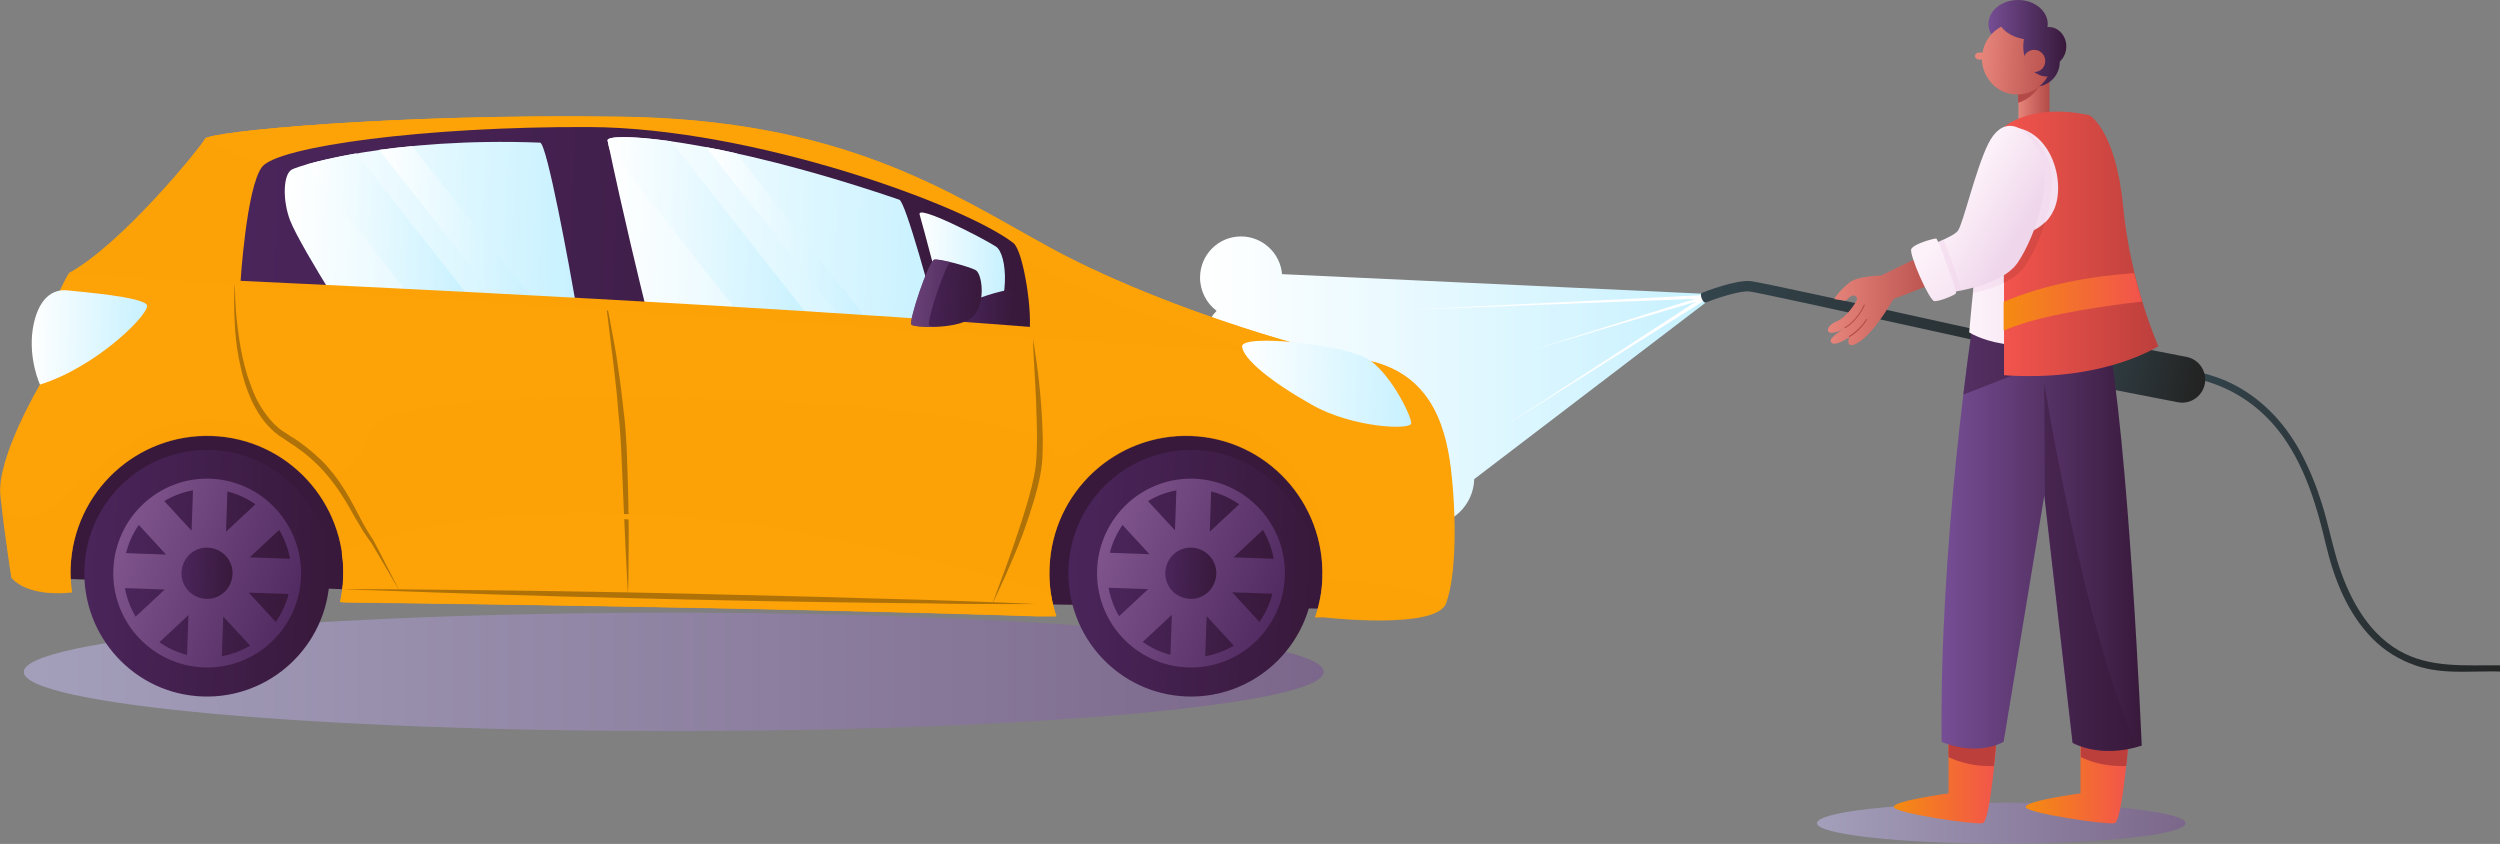 <svg width="157" height="53" viewBox="0 0 157 53" fill="none" xmlns="http://www.w3.org/2000/svg">
<rect x="0" y="0" width="157" height="53" fill="#808080" stroke="none"/>
<g id="Frame" clip-path="url(#clip0_841_532)">
<path id="Vector" opacity="0.5" d="M137.251 51.696C137.251 52.413 132.059 52.978 125.678 52.978C119.275 52.978 114.105 52.391 114.105 51.696C114.105 50.978 119.297 50.413 125.678 50.413C132.081 50.413 137.251 51 137.251 51.696Z" fill="url(#paint0_linear_841_532)"/>
<path id="Vector_2" opacity="0.5" d="M83.129 42.196C83.129 44.239 64.85 45.913 42.31 45.913C19.771 45.913 1.492 44.261 1.492 42.196C1.492 40.152 19.771 38.478 42.31 38.478C64.85 38.478 83.129 40.13 83.129 42.196Z" fill="url(#paint1_linear_841_532)"/>
<g id="Group">
<g id="Group_2">
<path id="Vector_3" d="M107.378 18.804L107.183 18.456L80.511 17.217C80.403 15.891 79.278 14.848 77.937 14.848C76.51 14.848 75.363 16 75.363 17.435C75.363 18.283 75.774 19.044 76.402 19.522C75.817 20.13 75.45 20.978 75.45 21.891C75.45 23.783 76.964 25.304 78.846 25.304C79.733 25.304 80.555 24.956 81.16 24.391C81.831 25.956 83.388 27.065 85.206 27.065C85.768 27.065 86.309 26.956 86.806 26.761C86.85 27.261 87.044 27.696 87.304 28.087C86.871 28.609 86.612 29.283 86.612 30C86.612 31.652 87.953 33 89.597 33C91.219 33 92.538 31.696 92.582 30.087L107.378 18.804Z" fill="url(#paint2_linear_841_532)"/>
<g id="Group_3">
<path id="Vector_4" d="M107.181 18.739L87.973 19.478L107.181 18.522V18.739Z" fill="white"/>
<path id="Vector_5" d="M96.234 21.978L107.158 18.544L107.201 18.739L96.234 21.978Z" fill="white"/>
<path id="Vector_6" d="M94.547 26.717L107.115 18.544L107.244 18.739L94.547 26.717Z" fill="white"/>
</g>
</g>
<g id="Group_4">
<g id="Group_5">
<path id="Vector_7" d="M150.639 40.848C148.584 39.652 147.438 37.37 146.767 35.174C146.421 34 146.183 32.804 145.815 31.631C145.469 30.522 145.036 29.456 144.496 28.435C143.436 26.456 141.857 24.826 139.78 23.913C139.066 23.609 138.309 23.391 137.53 23.261C137.249 23.217 137.141 23.631 137.422 23.674C139.888 24.109 141.965 25.413 143.414 27.478C144.799 29.456 145.512 31.826 146.053 34.152C146.572 36.348 147.416 38.522 149.017 40.13C149.774 40.891 150.682 41.435 151.677 41.783C152.954 42.239 154.295 42.196 155.636 42.174C156.09 42.174 156.544 42.152 156.999 42.174V41.783C154.814 41.761 152.586 41.978 150.639 40.848Z" fill="url(#paint3_linear_841_532)"/>
</g>
<path id="Vector_8" d="M137.51 24.348C137.489 24.348 137.467 24.348 137.446 24.348C130.004 22.696 110.579 18.37 109.866 18.304C109.217 18.239 107.659 18.783 107.118 19C106.945 19.065 106.707 18.456 106.88 18.391C107.097 18.304 109 17.565 109.931 17.652C110.817 17.717 136.494 23.456 137.575 23.696C137.748 23.739 137.857 23.913 137.813 24.087C137.792 24.239 137.662 24.348 137.51 24.348Z" fill="url(#paint4_linear_841_532)"/>
<path id="Vector_9" d="M138.463 24.109C138.311 24.891 137.554 25.413 136.775 25.261L131.735 24.283C130.956 24.13 130.437 23.37 130.589 22.587C130.74 21.804 131.497 21.283 132.276 21.435L137.316 22.413C138.095 22.565 138.614 23.326 138.463 24.109Z" fill="url(#paint5_linear_841_532)"/>
</g>
</g>
<g id="Group_6">
<g id="Group_7">
<path id="Vector_10" d="M122.369 45.326V49.826C122.369 49.826 118.93 50.283 118.93 50.674C118.93 51.065 123.991 51.804 124.511 51.696C125.03 51.587 125.441 45.783 125.441 45.783L122.369 45.326Z" fill="url(#paint6_linear_841_532)"/>
<path id="Vector_11" d="M122.367 45.326V47.544C122.951 47.826 123.925 48.152 125.223 48.109C125.352 46.87 125.439 45.783 125.439 45.783L122.367 45.326Z" fill="#BC3F3C"/>
</g>
<g id="Group_8">
<path id="Vector_12" d="M130.654 45.326V49.826C130.654 49.826 127.215 50.283 127.215 50.674C127.215 51.065 132.277 51.804 132.796 51.696C133.315 51.587 133.726 45.783 133.726 45.783L130.654 45.326Z" fill="url(#paint7_linear_841_532)"/>
<path id="Vector_13" d="M133.531 48.109C133.661 46.87 133.747 45.783 133.747 45.783L130.676 45.326V47.544C131.238 47.826 132.212 48.152 133.531 48.109Z" fill="#BC3F3C"/>
</g>
<g id="Group_9">
<path id="Vector_14" d="M123.88 20.413C123.88 20.413 121.782 34.044 121.934 46.587C121.934 46.587 124.01 47.544 125.827 46.587L128.38 31.13L130.153 46.652C130.153 46.652 131.862 47.674 134.501 46.826C134.501 46.826 133.679 27.413 132.273 20.63L123.88 20.413Z" fill="url(#paint8_linear_841_532)"/>
<path id="Vector_15" opacity="0.5" d="M128.422 31.348L130.174 46.63C130.174 46.63 131.732 47.565 134.176 46.891C130.823 39.413 128.379 24.044 128.379 24.044L128.422 31.348Z" fill="#38193B"/>
<path id="Vector_16" opacity="0.5" d="M132.295 20.609L123.881 20.391C123.881 20.391 123.621 22.065 123.297 24.783L132.404 21.217C132.36 21 132.339 20.804 132.295 20.609Z" fill="#38193B"/>
</g>
<g id="Group_10">
<path id="Vector_17" d="M128.705 7.391C128.705 7.935 128.272 8.37 127.731 8.37C127.19 8.37 126.758 7.935 126.758 7.391V4.63C126.758 4.087 127.19 3.652 127.731 3.652C128.272 3.652 128.705 4.087 128.705 4.63V7.391Z" fill="url(#paint9_linear_841_532)"/>
<path id="Vector_18" d="M128.076 5.391H128.054C127.513 5.391 127.037 5.022 126.756 4.457C126.756 4.522 126.734 4.565 126.734 4.63V6.457C127.297 6.283 127.773 5.913 128.076 5.391Z" fill="#B34A47"/>
<path id="Vector_19" d="M129.764 2.913C129.764 2.239 129.266 1.696 128.66 1.696C128.639 1.696 128.596 1.696 128.574 1.696C128.596 1.63 128.596 1.565 128.596 1.5C128.596 0.674 127.752 0 126.735 0C125.697 0 124.875 0.674 124.875 1.5C124.875 2.261 125.567 2.87 126.454 2.978C126.259 3.239 126.151 3.565 126.151 3.891C126.151 4.761 126.865 5.457 127.752 5.457C128.639 5.457 129.353 4.761 129.353 3.891V3.87C129.591 3.652 129.764 3.304 129.764 2.913Z" fill="url(#paint10_linear_841_532)"/>
<path id="Vector_20" d="M127.06 2.913C127.06 2.761 127.081 2.609 127.103 2.457C126.476 2.348 125.956 2.065 125.675 1.674C125.07 2 124.615 2.587 124.507 3.304H124.248C124.118 3.304 124.031 3.413 124.031 3.522C124.031 3.63 124.139 3.739 124.248 3.739H124.464C124.507 4.957 125.481 5.935 126.67 5.935C127.492 5.935 128.206 5.478 128.595 4.804H128.574C127.73 4.826 127.06 3.978 127.06 2.913Z" fill="url(#paint11_linear_841_532)"/>
<path id="Vector_21" d="M128.443 3.826C128.443 4.217 128.14 4.522 127.751 4.522C127.361 4.522 127.059 4.217 127.059 3.826C127.059 3.435 127.361 3.13 127.751 3.13C128.119 3.13 128.443 3.435 128.443 3.826Z" fill="url(#paint12_linear_841_532)"/>
</g>
<path id="Vector_22" d="M123.664 20.869C123.664 20.869 126.433 22.783 132.273 20.869C132.273 20.869 132.749 10.652 131.408 8.543C130.067 6.435 126.498 7.217 125.568 8.37C124.637 9.543 123.664 20.869 123.664 20.869Z" fill="url(#paint13_linear_841_532)"/>
<path id="Vector_23" opacity="0.5" d="M127.192 16.674C128.274 15.043 129.485 11.565 128.469 9.652C127.43 7.739 126.111 7.63 125.31 9.261C125.246 9.413 125.159 9.565 125.094 9.739C124.597 11.87 124.142 15.826 123.883 18.413C125.051 18.152 126.565 17.652 127.192 16.674Z" fill="#F3D6EC"/>
<g id="Group_11">
<path id="Vector_24" d="M133.336 12.978C132.86 8.13 131.216 7.239 131.216 7.239C127.539 6.435 125.852 7.978 125.852 7.978C128.772 7.761 129.788 11.413 128.988 13.174C128.274 14.739 126.609 14.848 125.852 14.804V23.565C132.125 24 135.542 21.739 135.542 21.739C135.542 21.739 133.79 17.826 133.336 12.978Z" fill="url(#paint14_linear_841_532)"/>
<path id="Vector_25" d="M125.828 18.956V20.761C127.364 20.109 129.094 19.761 130.695 19.478C131.95 19.261 133.248 19.087 134.524 18.935C134.351 18.391 134.199 17.804 134.026 17.152C131.236 17.348 128.402 17.87 125.828 18.956Z" fill="url(#paint15_linear_841_532)"/>
<path id="Vector_26" opacity="0.4" d="M127.191 16.674C127.645 16 128.121 14.978 128.446 13.913C127.624 14.761 126.434 14.826 125.828 14.783V17.761C126.391 17.5 126.91 17.13 127.191 16.674Z" fill="#BC3F3C"/>
</g>
<g id="Group_12">
<g id="Group_13">
<path id="Vector_27" d="M115.9 18.891C115.965 18.848 116.03 18.783 116.094 18.717C116.462 18.369 116.657 18.674 116.614 18.826C116.57 18.978 115.965 19.935 115.359 20.174C114.732 20.435 114.732 20.783 114.861 20.869C114.991 20.935 115.445 20.891 115.878 20.587C115.878 20.587 114.883 21.174 114.97 21.435C115.056 21.717 115.51 21.587 116.138 21.174C116.138 21.174 115.986 21.522 116.159 21.652C116.332 21.761 117.284 21.565 118.906 18.783L122.368 17.435L121.481 15.674L118.128 17.304C118.128 17.304 116.7 17.326 116.181 17.717C115.835 17.978 115.381 18.435 115.186 18.783L115.9 18.891Z" fill="url(#paint16_linear_841_532)"/>
<g id="Group_14">
<g id="Group_15">
<path id="Vector_28" d="M115.858 20.609C115.858 20.609 115.836 20.609 115.836 20.587C115.836 20.565 115.836 20.565 115.858 20.544C115.858 20.544 116.55 20.217 117.047 19.152C117.047 19.13 117.069 19.13 117.091 19.13C117.112 19.13 117.112 19.152 117.112 19.174C116.571 20.283 115.879 20.609 115.858 20.609Z" fill="#B34A47"/>
</g>
<g id="Group_16">
<path id="Vector_29" d="M116.139 21.174C116.139 21.174 116.117 21.174 116.117 21.152C116.117 21.13 116.117 21.13 116.117 21.109C116.117 21.109 116.809 20.696 117.199 20.044C117.199 20.022 117.22 20.022 117.242 20.044C117.264 20.044 117.264 20.065 117.242 20.087C116.853 20.761 116.16 21.174 116.139 21.174C116.16 21.174 116.16 21.174 116.139 21.174Z" fill="#B34A47"/>
</g>
</g>
</g>
<path id="Vector_30" d="M120.637 15.63C120.637 15.63 121.329 17.391 122.043 18.413C122.043 18.413 125.677 18.087 126.737 16.456C127.818 14.826 129.03 11.348 128.013 9.435C126.975 7.522 125.655 7.413 124.855 9.043C124.054 10.674 123.276 14.087 122.951 14.5C122.627 14.913 120.637 15.63 120.637 15.63Z" fill="url(#paint17_linear_841_532)"/>
<path id="Vector_31" opacity="0.5" d="M122.043 15.043C121.394 15.348 120.637 15.63 120.637 15.63C120.637 15.63 121.329 17.391 122.043 18.413C122.043 18.413 122.519 18.369 123.168 18.239C123.146 17.978 122.367 15.761 122.043 15.043Z" fill="#F3D6EC"/>
<path id="Vector_32" d="M120.031 15.63C119.858 15.913 121.156 18.891 121.481 18.913C121.805 18.935 122.8 18.522 122.844 18.413C122.887 18.283 121.719 14.978 121.589 14.978C121.437 14.978 120.248 15.283 120.031 15.63Z" fill="url(#paint18_linear_841_532)"/>
</g>
</g>
<g id="Group_17">
<path id="Vector_33" d="M3.398 36.326L22.607 37.044L65.87 37.957L84.018 38.239C84.018 38.239 82.591 27.739 82.374 27.717C82.18 27.717 65.372 23.913 65.372 23.913L7.53 23.565L3.398 36.326Z" fill="#38193B"/>
<path id="Vector_34" d="M91.112 29.413C90.744 26.413 89.641 23.261 85.553 22.565C81.464 21.87 72.12 18.935 65.89 15.522C59.66 12.109 53.019 7.5 38.916 7.326C24.812 7.13 13.088 8.261 12.871 8.717C12.655 9.174 7.702 15.304 4.327 17.152C4.327 17.152 2.38 20.261 2.51 24.152C2.51 24.152 -0.215 28.739 0.023 31.109C0.282 33.5 0.715 36.283 0.715 36.283C1.731 37.391 3.83 37.283 4.522 37.196C4.457 36.696 4.414 36.174 4.435 35.652C4.608 30.891 8.589 27.196 13.326 27.37C18.063 27.544 21.74 31.544 21.567 36.304C21.546 36.826 21.481 37.326 21.373 37.804L21.805 37.826C21.805 37.826 48.325 38.13 65.068 38.696H66.344C66.02 37.739 65.868 36.717 65.912 35.652C66.085 30.891 70.065 27.196 74.802 27.37C79.539 27.544 83.216 31.544 83.043 36.304C83.022 37.152 82.849 37.978 82.589 38.761H83.152C83.152 38.761 90.138 39.565 90.809 37.891C91.458 36.217 91.48 32.413 91.112 29.413Z" fill="#FDA207"/>
<path id="Vector_35" opacity="0.5" d="M81.876 21.717C77.204 20.457 70.65 18.131 65.891 15.522C59.661 12.109 53.02 7.5 38.917 7.326C24.813 7.13 13.089 8.261 12.873 8.717C12.656 9.174 7.703 15.304 4.328 17.152L78.697 21.957L81.876 21.717Z" fill="#FDA207"/>
<g id="Group_18">
<path id="Vector_36" d="M16.527 10.217C17.133 10.109 59.162 13.304 64.31 16.283C69.459 19.261 77.008 21.435 78.609 21.978C80.058 22.456 86.656 28.065 91.09 29.456V29.435C90.722 26.435 89.619 23.283 85.531 22.587C81.442 21.891 72.098 18.956 65.868 15.543C59.638 12.13 52.997 7.522 38.894 7.348C24.812 7.13 13.087 8.261 12.871 8.717C12.871 8.717 15.921 10.326 16.527 10.217Z" fill="#FDA207"/>
<path id="Vector_37" opacity="0.5" d="M75.168 26.13C70.128 25.565 68.354 27.956 67.359 28.609C66.386 29.261 66.104 28.022 65.174 27.5C61.129 25.261 40.774 24.696 32.511 25.065C24.269 25.435 23.274 26.413 23.037 27.696C22.777 28.978 20.917 29.913 20.917 29.913C20.917 29.913 19.424 26.956 14.232 26.413C9.063 25.891 6.921 28.935 3.59 31.522C1.946 32.804 0.843 32.587 0.129 32.022C0.388 34.152 0.713 36.304 0.713 36.304C1.73 37.413 3.828 37.304 4.52 37.217C4.455 36.717 4.412 36.196 4.434 35.674C4.607 30.913 8.587 27.217 13.324 27.391C18.061 27.565 21.739 31.565 21.566 36.326C21.544 36.848 21.479 37.348 21.371 37.826L21.803 37.848C21.803 37.848 48.323 38.152 65.066 38.717H66.342C66.018 37.761 65.866 36.739 65.91 35.674C66.083 30.913 70.063 27.217 74.8 27.391C79.537 27.565 83.215 31.565 83.042 36.326C83.02 37.174 82.847 38 82.587 38.783H83.15C83.15 38.783 90.137 39.587 90.807 37.913C90.829 37.848 90.851 37.783 90.872 37.717C88.99 36.717 83.496 36.348 83.496 36.348C83.366 30.413 80.208 26.717 75.168 26.13Z" fill="#FDA207"/>
</g>
<path id="Vector_38" d="M21.46 34.717C21.546 35.239 21.568 35.761 21.546 36.304C21.525 36.826 21.46 37.326 21.352 37.804L21.784 37.826C21.784 37.826 48.304 38.13 65.047 38.696H66.323C66.172 38.217 66.042 37.696 65.977 37.196C60.829 35.674 49.559 32.717 38.873 32.37C28.944 32.044 23.753 33.674 21.46 34.717Z" fill="#FDA207"/>
<g id="Group_19">
<path id="Vector_39" d="M20.703 36.283C20.552 40.565 16.961 43.891 12.721 43.739C8.46 43.587 5.15 39.978 5.302 35.717C5.453 31.435 9.044 28.109 13.284 28.261C17.545 28.413 20.876 32.022 20.703 36.283Z" fill="url(#paint19_linear_841_532)"/>
<path id="Vector_40" d="M18.907 36.217C18.777 39.478 16.052 42.044 12.785 41.913C9.541 41.783 6.988 39.044 7.118 35.761C7.248 32.5 9.973 29.935 13.24 30.065C16.484 30.196 19.015 32.957 18.907 36.217Z" fill="url(#paint20_linear_841_532)"/>
<path id="Vector_41" d="M18.282 36.196C18.174 39.109 15.73 41.391 12.831 41.283C9.932 41.174 7.661 38.717 7.769 35.804C7.877 32.891 10.322 30.609 13.22 30.717C16.119 30.826 18.39 33.283 18.282 36.196Z" fill="url(#paint21_linear_841_532)"/>
<path id="Vector_42" d="M18.628 35.109L18.13 35.087L15.686 35L17.481 33.326L17.849 32.978C17.46 32.348 16.962 31.804 16.357 31.37L15.989 31.717L14.193 33.391L14.28 30.935L14.302 30.435C13.955 30.348 13.588 30.304 13.22 30.283C12.852 30.261 12.485 30.283 12.117 30.348V30.87L12.03 33.326L10.365 31.522L10.018 31.152C9.391 31.544 8.85 32.044 8.418 32.652L8.764 33.022L10.43 34.826L7.985 34.739L7.488 34.717C7.401 35.065 7.358 35.435 7.336 35.804C7.315 36.174 7.336 36.544 7.401 36.913L7.899 36.935L10.343 37.022L8.548 38.696L8.18 39.044C8.569 39.674 9.067 40.217 9.672 40.652L10.04 40.304L11.835 38.63L11.749 41.087L11.727 41.587C12.073 41.674 12.441 41.717 12.809 41.739C13.177 41.761 13.544 41.739 13.912 41.674L13.934 41.174L14.02 38.717L15.686 40.522L16.032 40.891C16.659 40.5 17.2 40 17.633 39.391L17.287 39.022L15.621 37.217L18.065 37.304L18.563 37.326C18.649 36.978 18.693 36.609 18.714 36.239C18.693 35.826 18.671 35.478 18.628 35.109Z" fill="url(#paint22_linear_841_532)"/>
<path id="Vector_43" d="M14.602 36.065C14.559 36.957 13.823 37.652 12.936 37.609C12.049 37.565 11.357 36.826 11.4 35.935C11.444 35.044 12.179 34.348 13.066 34.391C13.953 34.435 14.645 35.174 14.602 36.065Z" fill="url(#paint23_linear_841_532)"/>
</g>
<g id="Group_20">
<g id="Group_21">
<path id="Vector_44" d="M82.504 36.283C82.353 40.565 78.762 43.891 74.522 43.739C70.261 43.587 66.951 39.978 67.103 35.717C67.254 31.435 70.845 28.109 75.085 28.261C79.324 28.413 82.656 32.022 82.504 36.283Z" fill="url(#paint24_linear_841_532)"/>
<path id="Vector_45" d="M80.688 36.217C80.558 39.478 77.833 42.044 74.567 41.913C71.322 41.783 68.769 39.044 68.899 35.761C69.029 32.5 71.755 29.935 75.021 30.065C78.266 30.196 80.818 32.957 80.688 36.217Z" fill="url(#paint25_linear_841_532)"/>
<path id="Vector_46" d="M80.059 36.196C79.951 39.109 77.507 41.391 74.608 41.283C71.71 41.174 69.439 38.717 69.547 35.804C69.655 32.891 72.099 30.609 74.998 30.717C77.896 30.826 80.168 33.283 80.059 36.196Z" fill="url(#paint26_linear_841_532)"/>
<path id="Vector_47" d="M80.407 35.109L79.91 35.087L77.465 35L79.261 33.326L79.629 32.978C79.239 32.348 78.742 31.804 78.136 31.37L77.768 31.717L75.973 33.391L76.059 30.935L76.081 30.435C75.735 30.348 75.367 30.304 74.999 30.283C74.632 30.261 74.264 30.283 73.896 30.348L73.875 30.848L73.788 33.304L72.122 31.5L71.776 31.131C71.149 31.522 70.608 32.022 70.176 32.63L70.522 33L72.187 34.804L69.743 34.717L69.246 34.696C69.159 35.044 69.116 35.413 69.094 35.783C69.072 36.152 69.094 36.522 69.159 36.891L69.656 36.913L72.101 37L70.305 38.674L69.938 39.022C70.327 39.652 70.825 40.196 71.43 40.63L71.798 40.283L73.593 38.609L73.507 41.065L73.485 41.565C73.831 41.652 74.199 41.696 74.567 41.717C74.934 41.739 75.302 41.717 75.67 41.652L75.692 41.152L75.778 38.696L77.444 40.5L77.79 40.87C78.417 40.478 78.958 39.978 79.391 39.37L79.044 39L77.379 37.196L79.823 37.283L80.321 37.304C80.407 36.956 80.451 36.587 80.472 36.217C80.494 35.826 80.451 35.456 80.407 35.109Z" fill="url(#paint27_linear_841_532)"/>
<path id="Vector_48" d="M76.383 36.065C76.34 36.957 75.604 37.652 74.717 37.609C73.831 37.565 73.138 36.826 73.182 35.935C73.225 35.044 73.96 34.348 74.847 34.391C75.734 34.435 76.426 35.174 76.383 36.065Z" fill="url(#paint28_linear_841_532)"/>
</g>
</g>
<g id="Group_22" opacity="0.5">
<path id="Vector_49" d="M14.755 17.631C14.755 18.044 14.755 18.435 14.777 18.848C14.798 19.261 14.82 19.652 14.863 20.044C14.95 20.848 15.058 21.652 15.231 22.435C15.317 22.826 15.425 23.218 15.534 23.587C15.663 23.957 15.793 24.348 15.945 24.696C16.096 25.065 16.291 25.413 16.507 25.739C16.723 26.065 16.961 26.37 17.242 26.652C17.372 26.783 17.524 26.913 17.675 27.022L17.913 27.174L18.043 27.261L18.173 27.348C18.346 27.457 18.519 27.565 18.692 27.674L19.189 28.044C19.341 28.174 19.514 28.304 19.665 28.435C19.817 28.565 19.968 28.718 20.119 28.848C20.422 29.131 20.682 29.435 20.942 29.761C21.071 29.913 21.179 30.087 21.309 30.261C21.417 30.435 21.547 30.609 21.655 30.783C21.872 31.131 22.066 31.478 22.261 31.848C22.456 32.196 22.629 32.565 22.823 32.913C23.018 33.261 23.234 33.609 23.451 33.935C23.732 34.457 24.013 35 24.273 35.522C24.554 36.044 24.814 36.587 25.095 37.109C24.792 36.609 24.489 36.087 24.186 35.565C23.883 35.044 23.581 34.544 23.278 34.022V34.044C23.04 33.718 22.802 33.37 22.607 33.022C22.391 32.674 22.196 32.326 22.001 31.978C21.807 31.631 21.59 31.283 21.374 30.957C21.266 30.783 21.158 30.631 21.028 30.457C20.898 30.304 20.79 30.131 20.66 29.978C20.401 29.674 20.141 29.37 19.86 29.109C19.709 28.978 19.579 28.826 19.427 28.718C19.276 28.587 19.124 28.457 18.973 28.348L18.497 28C18.324 27.891 18.151 27.783 18 27.674L17.74 27.5L17.48 27.326C17.307 27.196 17.156 27.065 17.005 26.913C16.702 26.631 16.442 26.283 16.226 25.935C16.009 25.587 15.815 25.218 15.663 24.826C15.339 24.065 15.144 23.261 14.993 22.478C14.841 21.674 14.755 20.87 14.733 20.065C14.69 19.239 14.69 18.435 14.755 17.631Z" fill="#61410A"/>
<path id="Vector_50" d="M38.031 18.804C38.031 18.804 38.096 19.087 38.204 19.587C38.291 20.087 38.442 20.804 38.594 21.674C38.68 22.109 38.745 22.565 38.81 23.065C38.897 23.565 38.961 24.087 39.026 24.631C39.091 25.174 39.156 25.739 39.221 26.304C39.286 26.87 39.307 27.457 39.351 28.044C39.394 29.217 39.437 30.37 39.459 31.478C39.459 32.022 39.48 32.565 39.48 33.065C39.48 33.565 39.48 34.044 39.48 34.478C39.48 35.348 39.459 36.087 39.459 36.587C39.437 37.087 39.437 37.391 39.437 37.391C39.437 37.391 39.416 37.109 39.394 36.587C39.372 36.087 39.329 35.348 39.286 34.478C39.199 32.739 39.113 30.391 39.005 28.065C38.961 27.478 38.94 26.913 38.875 26.326C38.81 25.761 38.788 25.196 38.724 24.652C38.659 24.109 38.615 23.587 38.55 23.087C38.486 22.587 38.442 22.109 38.377 21.674C38.161 19.957 38.031 18.804 38.031 18.804Z" fill="#61410A"/>
<path id="Vector_51" d="M64.873 21.218C64.873 21.218 64.916 21.478 64.981 21.957C65.046 22.413 65.154 23.087 65.24 23.891C65.327 24.696 65.414 25.631 65.457 26.652C65.478 27.152 65.5 27.674 65.478 28.218C65.478 28.761 65.435 29.304 65.327 29.848C65.219 30.391 65.089 30.913 64.938 31.413C64.786 31.935 64.613 32.413 64.462 32.891C64.137 33.848 63.77 34.718 63.445 35.457C63.142 36.196 62.84 36.804 62.645 37.239C62.45 37.674 62.32 37.913 62.32 37.913C62.32 37.913 62.688 36.913 63.251 35.391C63.532 34.63 63.834 33.739 64.137 32.804C64.44 31.848 64.765 30.826 64.959 29.783C65.067 29.283 65.089 28.739 65.111 28.218C65.132 27.696 65.132 27.174 65.111 26.674C65.089 26.174 65.089 25.696 65.067 25.218C65.046 24.761 65.024 24.326 65.003 23.913C64.959 23.109 64.916 22.435 64.894 21.978C64.894 21.478 64.873 21.218 64.873 21.218Z" fill="#61410A"/>
<path id="Vector_52" d="M21.504 37C21.504 37 22.174 37 23.364 37C24.554 37 26.241 37.022 28.296 37.044C30.329 37.065 32.709 37.087 35.261 37.13C37.814 37.174 40.518 37.218 43.243 37.283C45.969 37.348 48.673 37.413 51.225 37.478C53.778 37.544 56.157 37.63 58.191 37.674C60.224 37.739 61.933 37.804 63.123 37.848C64.312 37.891 64.983 37.935 64.983 37.935C64.983 37.935 64.312 37.935 63.123 37.935C61.933 37.935 60.246 37.935 58.191 37.891C56.157 37.87 53.778 37.848 51.225 37.804C48.673 37.761 45.969 37.718 43.243 37.652C40.518 37.587 37.814 37.522 35.261 37.457C32.709 37.391 30.329 37.304 28.296 37.239C26.263 37.174 24.554 37.109 23.364 37.065C22.174 37.044 21.504 37 21.504 37Z" fill="#61410A"/>
</g>
<g id="Group_23" opacity="0.5">
<path id="Vector_53" opacity="0.5" d="M11.552 22.696C11.508 23.609 10.751 24.348 9.821 24.304C8.913 24.261 8.177 23.5 8.221 22.565C8.264 21.652 9.021 20.913 9.951 20.956C10.881 21 11.595 21.783 11.552 22.696Z" fill="#FDA207"/>
<path id="Vector_54" d="M21.287 20.044C21.265 20.391 20.984 20.674 20.638 20.652L17.263 20.522C16.917 20.5 16.636 20.217 16.657 19.87C16.679 19.522 16.96 19.239 17.306 19.261L20.681 19.391C21.027 19.391 21.287 19.696 21.287 20.044Z" fill="#FDA207"/>
<path id="Vector_55" d="M44.626 21.631C44.605 21.978 44.324 22.261 43.977 22.239L40.603 22.109C40.257 22.087 39.976 21.804 39.997 21.457C40.019 21.109 40.3 20.826 40.646 20.848L44.021 20.978C44.367 20.978 44.648 21.283 44.626 21.631Z" fill="#FDA207"/>
</g>
<g id="Group_24">
<path id="Vector_56" d="M15.098 17.804C15.098 17.804 15.465 11.761 16.46 10.478C17.456 9.196 26.692 7.935 36.989 7.978C47.285 8.022 60.588 12.891 63.638 15.261C64.287 15.761 64.893 19.87 64.612 21.044L15.098 17.804Z" fill="url(#paint29_linear_841_532)"/>
<g id="Group_25">
<path id="Vector_57" d="M33.916 8.957C24.701 8.609 18.861 10.348 18.32 10.652C17.779 10.957 17.736 12.565 18.212 13.826C18.558 14.739 19.943 17.044 20.656 18.196L36.188 19.217C35.798 16.956 34.349 8.978 33.916 8.957Z" fill="url(#paint30_linear_841_532)"/>
<path id="Vector_58" d="M56.479 12.543C44.971 8.609 38.049 8.261 38.157 8.826C39.153 13.587 40.256 18.065 40.602 19.478L59.032 20.696C58.491 18.674 56.869 12.674 56.479 12.543Z" fill="url(#paint31_linear_841_532)"/>
<path id="Vector_59" d="M62.535 15.478C61.648 14.913 57.538 12.804 57.754 13.478C57.927 14.043 59.247 19.065 59.679 20.739L62.059 20.891C63.465 19.109 63.292 15.957 62.535 15.478Z" fill="url(#paint32_linear_841_532)"/>
</g>
<g id="Group_26">
<path id="Vector_60" d="M25.889 9.174C25.154 9.239 24.461 9.326 23.812 9.413L31.254 18.869L33.633 19.022L25.889 9.174Z" fill="url(#paint33_linear_841_532)"/>
<path id="Vector_61" d="M19.25 10.326L25.674 18.5L29.547 18.761L22.365 9.63C21.002 9.87 19.942 10.13 19.25 10.326Z" fill="url(#paint34_linear_841_532)"/>
<path id="Vector_62" d="M44.344 9.239L53.039 20.304L54.727 20.413L46.247 9.63C45.598 9.478 44.949 9.348 44.344 9.239Z" fill="url(#paint35_linear_841_532)"/>
<path id="Vector_63" d="M38.154 8.826C38.198 9 38.219 9.174 38.263 9.348L46.547 19.87L51.025 20.174L42.135 8.87C39.496 8.5 38.09 8.565 38.154 8.826Z" fill="url(#paint36_linear_841_532)"/>
</g>
<path id="Vector_64" d="M61.259 18.804C61.259 18.804 63.617 17.913 63.682 18.326C63.746 18.717 63.4 20.956 62.6 20.935C61.8 20.913 60.242 20.217 60.242 20.217L61.259 18.804Z" fill="url(#paint37_linear_841_532)"/>
<path id="Vector_65" d="M4.305 17.152C4.305 17.152 67.1 19.783 78.889 22.087C78.889 22.087 51.461 20.391 38.114 19.5C24.79 18.609 4.305 17.152 4.305 17.152Z" fill="#FCA206"/>
<g id="Group_27">
<path id="Vector_66" d="M58.663 16.304C58.316 16.413 57.04 20.196 57.235 20.391C57.43 20.587 60.371 20.717 61.15 19.826C61.929 18.935 61.669 17.152 61.258 16.956C60.847 16.739 58.944 16.217 58.663 16.304Z" fill="url(#paint38_linear_841_532)"/>
</g>
<path id="Vector_67" opacity="0.6" d="M59.658 16.456C59.182 16.348 58.771 16.283 58.663 16.304C58.316 16.413 57.04 20.196 57.235 20.391C57.322 20.478 57.949 20.544 58.706 20.522C58.511 20.5 58.381 20.456 58.36 20.435C58.165 20.261 59.203 17.087 59.658 16.456Z" fill="url(#paint39_linear_841_532)"/>
</g>
<path id="Vector_68" d="M27.625 32.978C27.625 32.978 28.058 32.891 28.836 32.761C29.615 32.652 30.74 32.5 32.081 32.413C32.752 32.37 33.487 32.326 34.266 32.283C35.044 32.261 35.845 32.217 36.688 32.239C37.532 32.217 38.397 32.261 39.284 32.283C40.171 32.304 41.058 32.37 41.967 32.413C42.853 32.5 43.762 32.565 44.649 32.652C45.536 32.761 46.401 32.87 47.223 32.956C48.067 33.065 48.867 33.217 49.624 33.326C50.381 33.435 51.095 33.609 51.766 33.717C52.436 33.848 53.042 33.956 53.561 34.087C54.102 34.217 54.556 34.326 54.945 34.413C55.702 34.609 56.135 34.696 56.135 34.696C56.135 34.696 55.702 34.609 54.924 34.478C54.534 34.413 54.059 34.326 53.539 34.217C52.998 34.109 52.393 34.022 51.722 33.913C51.052 33.804 50.338 33.674 49.581 33.587C48.824 33.478 48.002 33.37 47.18 33.261C46.336 33.174 45.471 33.087 44.606 32.978C43.719 32.913 42.832 32.848 41.945 32.761C41.058 32.717 40.15 32.63 39.284 32.609C38.397 32.587 37.532 32.544 36.688 32.544C35.845 32.544 35.044 32.544 34.266 32.544C33.487 32.544 32.773 32.587 32.103 32.609C30.762 32.674 29.637 32.739 28.858 32.826C28.079 32.913 27.625 32.978 27.625 32.978Z" fill="#FDA207"/>
<g id="Group_28">
<path id="Vector_69" d="M9.216 19.131C9.562 19.544 6.188 23 2.511 24.152C2.511 24.152 1.775 22.565 2.056 20.674C2.359 18.783 3.268 18.109 4.284 18.239C5.279 18.348 8.784 18.631 9.216 19.131Z" fill="url(#paint40_linear_841_532)"/>
<path id="Vector_70" d="M78.004 21.761C78.069 22.544 79.821 23.978 82.374 25.413C84.926 26.87 88.604 27.022 88.625 26.587C88.647 26.152 87.457 23.696 86.073 22.652C84.667 21.631 77.939 20.935 78.004 21.761Z" fill="url(#paint41_linear_841_532)"/>
</g>
</g>
</g>
<defs>
<linearGradient id="paint0_linear_841_532" x1="114.102" y1="51.705" x2="137.256" y2="51.705" gradientUnits="userSpaceOnUse">
<stop offset="0.006" stop-color="#C6BDF4"/>
<stop offset="1" stop-color="#764E95"/>
</linearGradient>
<linearGradient id="paint1_linear_841_532" x1="1.502" y1="42.191" x2="83.127" y2="42.191" gradientUnits="userSpaceOnUse">
<stop offset="0.006" stop-color="#C6BDF4"/>
<stop offset="1" stop-color="#764E95"/>
</linearGradient>
<linearGradient id="paint2_linear_841_532" x1="75.363" y1="23.938" x2="107.371" y2="23.938" gradientUnits="userSpaceOnUse">
<stop stop-color="white"/>
<stop offset="1" stop-color="#C7F1FF"/>
</linearGradient>
<linearGradient id="paint3_linear_841_532" x1="137.255" y1="32.721" x2="159.196" y2="32.721" gradientUnits="userSpaceOnUse">
<stop stop-color="#33444C"/>
<stop offset="0.998" stop-color="#222221"/>
</linearGradient>
<linearGradient id="paint4_linear_841_532" x1="106.809" y1="20.98" x2="137.832" y2="20.98" gradientUnits="userSpaceOnUse">
<stop stop-color="#33444C"/>
<stop offset="0.998" stop-color="#222221"/>
</linearGradient>
<linearGradient id="paint5_linear_841_532" x1="130.596" y1="22.583" x2="138.466" y2="24.088" gradientUnits="userSpaceOnUse">
<stop stop-color="#33444C"/>
<stop offset="0.998" stop-color="#222221"/>
</linearGradient>
<linearGradient id="paint6_linear_841_532" x1="118.946" y1="48.516" x2="125.453" y2="48.516" gradientUnits="userSpaceOnUse">
<stop offset="0.002" stop-color="#F58B11"/>
<stop offset="0.993" stop-color="#F2544C"/>
</linearGradient>
<linearGradient id="paint7_linear_841_532" x1="127.232" y1="48.516" x2="133.738" y2="48.516" gradientUnits="userSpaceOnUse">
<stop offset="0.002" stop-color="#F58B11"/>
<stop offset="0.993" stop-color="#F2544C"/>
</linearGradient>
<linearGradient id="paint8_linear_841_532" x1="121.932" y1="33.775" x2="134.527" y2="33.775" gradientUnits="userSpaceOnUse">
<stop stop-color="#764E95"/>
<stop offset="0.996" stop-color="#38193B"/>
</linearGradient>
<linearGradient id="paint9_linear_841_532" x1="126.74" y1="6.013" x2="128.706" y2="6.013" gradientUnits="userSpaceOnUse">
<stop stop-color="#E7857B"/>
<stop offset="1" stop-color="#B34A47"/>
</linearGradient>
<linearGradient id="paint10_linear_841_532" x1="124.857" y1="2.728" x2="129.764" y2="2.728" gradientUnits="userSpaceOnUse">
<stop stop-color="#764E95"/>
<stop offset="0.996" stop-color="#38193B"/>
</linearGradient>
<linearGradient id="paint11_linear_841_532" x1="124.369" y1="3.724" x2="129.338" y2="4.016" gradientUnits="userSpaceOnUse">
<stop stop-color="#E7857B"/>
<stop offset="1" stop-color="#B34A47"/>
</linearGradient>
<linearGradient id="paint12_linear_841_532" x1="123.642" y1="3.578" x2="129.691" y2="3.934" gradientUnits="userSpaceOnUse">
<stop stop-color="#E7857B"/>
<stop offset="1" stop-color="#B34A47"/>
</linearGradient>
<linearGradient id="paint13_linear_841_532" x1="123.664" y1="14.482" x2="132.361" y2="14.482" gradientUnits="userSpaceOnUse">
<stop stop-color="#FDF2FA"/>
<stop offset="1" stop-color="#EFD6EB"/>
</linearGradient>
<linearGradient id="paint14_linear_841_532" x1="125.839" y1="15.305" x2="135.528" y2="15.305" gradientUnits="userSpaceOnUse">
<stop offset="0.007" stop-color="#F2544C"/>
<stop offset="1" stop-color="#BC3F3C"/>
</linearGradient>
<linearGradient id="paint15_linear_841_532" x1="125.837" y1="18.944" x2="134.528" y2="18.944" gradientUnits="userSpaceOnUse">
<stop offset="0.002" stop-color="#F58B11"/>
<stop offset="0.993" stop-color="#F2544C"/>
</linearGradient>
<linearGradient id="paint16_linear_841_532" x1="114.798" y1="18.64" x2="122.376" y2="18.64" gradientUnits="userSpaceOnUse">
<stop stop-color="#E7857B"/>
<stop offset="1" stop-color="#B34A47"/>
</linearGradient>
<linearGradient id="paint17_linear_841_532" x1="122.956" y1="12.326" x2="126.86" y2="14.7" gradientUnits="userSpaceOnUse">
<stop stop-color="#FDF2FA"/>
<stop offset="1" stop-color="#EFD6EB"/>
</linearGradient>
<linearGradient id="paint18_linear_841_532" x1="120.529" y1="16.126" x2="125.596" y2="20.304" gradientUnits="userSpaceOnUse">
<stop stop-color="#FDF2FA"/>
<stop offset="1" stop-color="#EFD6EB"/>
</linearGradient>
<linearGradient id="paint19_linear_841_532" x1="5.312" y1="35.711" x2="20.711" y2="36.279" gradientUnits="userSpaceOnUse">
<stop stop-color="#4A255B"/>
<stop offset="1" stop-color="#38193B"/>
</linearGradient>
<linearGradient id="paint20_linear_841_532" x1="7.613" y1="33.926" x2="20.017" y2="38.64" gradientUnits="userSpaceOnUse">
<stop offset="0.001" stop-color="#7F548C"/>
<stop offset="1" stop-color="#4A255B"/>
</linearGradient>
<linearGradient id="paint21_linear_841_532" x1="7.749" y1="35.801" x2="18.277" y2="36.19" gradientUnits="userSpaceOnUse">
<stop stop-color="#4A255B"/>
<stop offset="1" stop-color="#38193B"/>
</linearGradient>
<linearGradient id="paint22_linear_841_532" x1="7.615" y1="33.926" x2="20.019" y2="38.64" gradientUnits="userSpaceOnUse">
<stop offset="0.001" stop-color="#7F548C"/>
<stop offset="1" stop-color="#4A255B"/>
</linearGradient>
<linearGradient id="paint23_linear_841_532" x1="11.413" y1="35.938" x2="14.606" y2="36.056" gradientUnits="userSpaceOnUse">
<stop stop-color="#4A255B"/>
<stop offset="1" stop-color="#38193B"/>
</linearGradient>
<linearGradient id="paint24_linear_841_532" x1="67.097" y1="35.711" x2="82.496" y2="36.279" gradientUnits="userSpaceOnUse">
<stop stop-color="#4A255B"/>
<stop offset="1" stop-color="#38193B"/>
</linearGradient>
<linearGradient id="paint25_linear_841_532" x1="69.4" y1="33.926" x2="81.804" y2="38.64" gradientUnits="userSpaceOnUse">
<stop offset="0.001" stop-color="#7F548C"/>
<stop offset="1" stop-color="#4A255B"/>
</linearGradient>
<linearGradient id="paint26_linear_841_532" x1="69.532" y1="35.801" x2="80.06" y2="36.19" gradientUnits="userSpaceOnUse">
<stop stop-color="#4A255B"/>
<stop offset="1" stop-color="#38193B"/>
</linearGradient>
<linearGradient id="paint27_linear_841_532" x1="69.4" y1="33.926" x2="81.805" y2="38.64" gradientUnits="userSpaceOnUse">
<stop offset="0.001" stop-color="#7F548C"/>
<stop offset="1" stop-color="#4A255B"/>
</linearGradient>
<linearGradient id="paint28_linear_841_532" x1="73.2" y1="35.938" x2="76.393" y2="36.056" gradientUnits="userSpaceOnUse">
<stop stop-color="#4A255B"/>
<stop offset="1" stop-color="#38193B"/>
</linearGradient>
<linearGradient id="paint29_linear_841_532" x1="15.259" y1="13.182" x2="64.852" y2="15.014" gradientUnits="userSpaceOnUse">
<stop stop-color="#4A255B"/>
<stop offset="1" stop-color="#38193B"/>
</linearGradient>
<linearGradient id="paint30_linear_841_532" x1="17.826" y1="13.428" x2="36.377" y2="14.114" gradientUnits="userSpaceOnUse">
<stop stop-color="white"/>
<stop offset="1" stop-color="#C7F1FF"/>
</linearGradient>
<linearGradient id="paint31_linear_841_532" x1="37.955" y1="14.229" x2="59.241" y2="15.016" gradientUnits="userSpaceOnUse">
<stop stop-color="white"/>
<stop offset="1" stop-color="#C7F1FF"/>
</linearGradient>
<linearGradient id="paint32_linear_841_532" x1="57.605" y1="17.031" x2="63.124" y2="17.235" gradientUnits="userSpaceOnUse">
<stop stop-color="white"/>
<stop offset="1" stop-color="#C7F1FF"/>
</linearGradient>
<linearGradient id="paint33_linear_841_532" x1="23.652" y1="13.869" x2="33.819" y2="14.245" gradientUnits="userSpaceOnUse">
<stop stop-color="white"/>
<stop offset="1" stop-color="#C7F1FF"/>
</linearGradient>
<linearGradient id="paint34_linear_841_532" x1="19.113" y1="13.939" x2="29.723" y2="14.331" gradientUnits="userSpaceOnUse">
<stop stop-color="white"/>
<stop offset="1" stop-color="#C7F1FF"/>
</linearGradient>
<linearGradient id="paint35_linear_841_532" x1="44.156" y1="14.62" x2="54.952" y2="15.019" gradientUnits="userSpaceOnUse">
<stop stop-color="white"/>
<stop offset="1" stop-color="#C7F1FF"/>
</linearGradient>
<linearGradient id="paint36_linear_841_532" x1="37.956" y1="14.116" x2="51.229" y2="14.607" gradientUnits="userSpaceOnUse">
<stop stop-color="white"/>
<stop offset="1" stop-color="#C7F1FF"/>
</linearGradient>
<linearGradient id="paint37_linear_841_532" x1="60.279" y1="19.472" x2="63.647" y2="19.597" gradientUnits="userSpaceOnUse">
<stop stop-color="#4A255B"/>
<stop offset="1" stop-color="#38193B"/>
</linearGradient>
<linearGradient id="paint38_linear_841_532" x1="57.29" y1="18.372" x2="61.658" y2="18.533" gradientUnits="userSpaceOnUse">
<stop stop-color="#4A255B"/>
<stop offset="1" stop-color="#38193B"/>
</linearGradient>
<linearGradient id="paint39_linear_841_532" x1="57.29" y1="18.372" x2="61.658" y2="18.533" gradientUnits="userSpaceOnUse">
<stop offset="0.001" stop-color="#7F548C"/>
<stop offset="1" stop-color="#4A255B"/>
</linearGradient>
<linearGradient id="paint40_linear_841_532" x1="1.998" y1="21.134" x2="9.162" y2="21.399" gradientUnits="userSpaceOnUse">
<stop stop-color="white"/>
<stop offset="1" stop-color="#C7F1FF"/>
</linearGradient>
<linearGradient id="paint41_linear_841_532" x1="77.93" y1="23.889" x2="88.716" y2="24.288" gradientUnits="userSpaceOnUse">
<stop stop-color="white"/>
<stop offset="1" stop-color="#C7F1FF"/>
</linearGradient>
<clipPath id="clip0_841_532">
<rect width="157" height="53" fill="white"/>
</clipPath>
</defs>
</svg>
